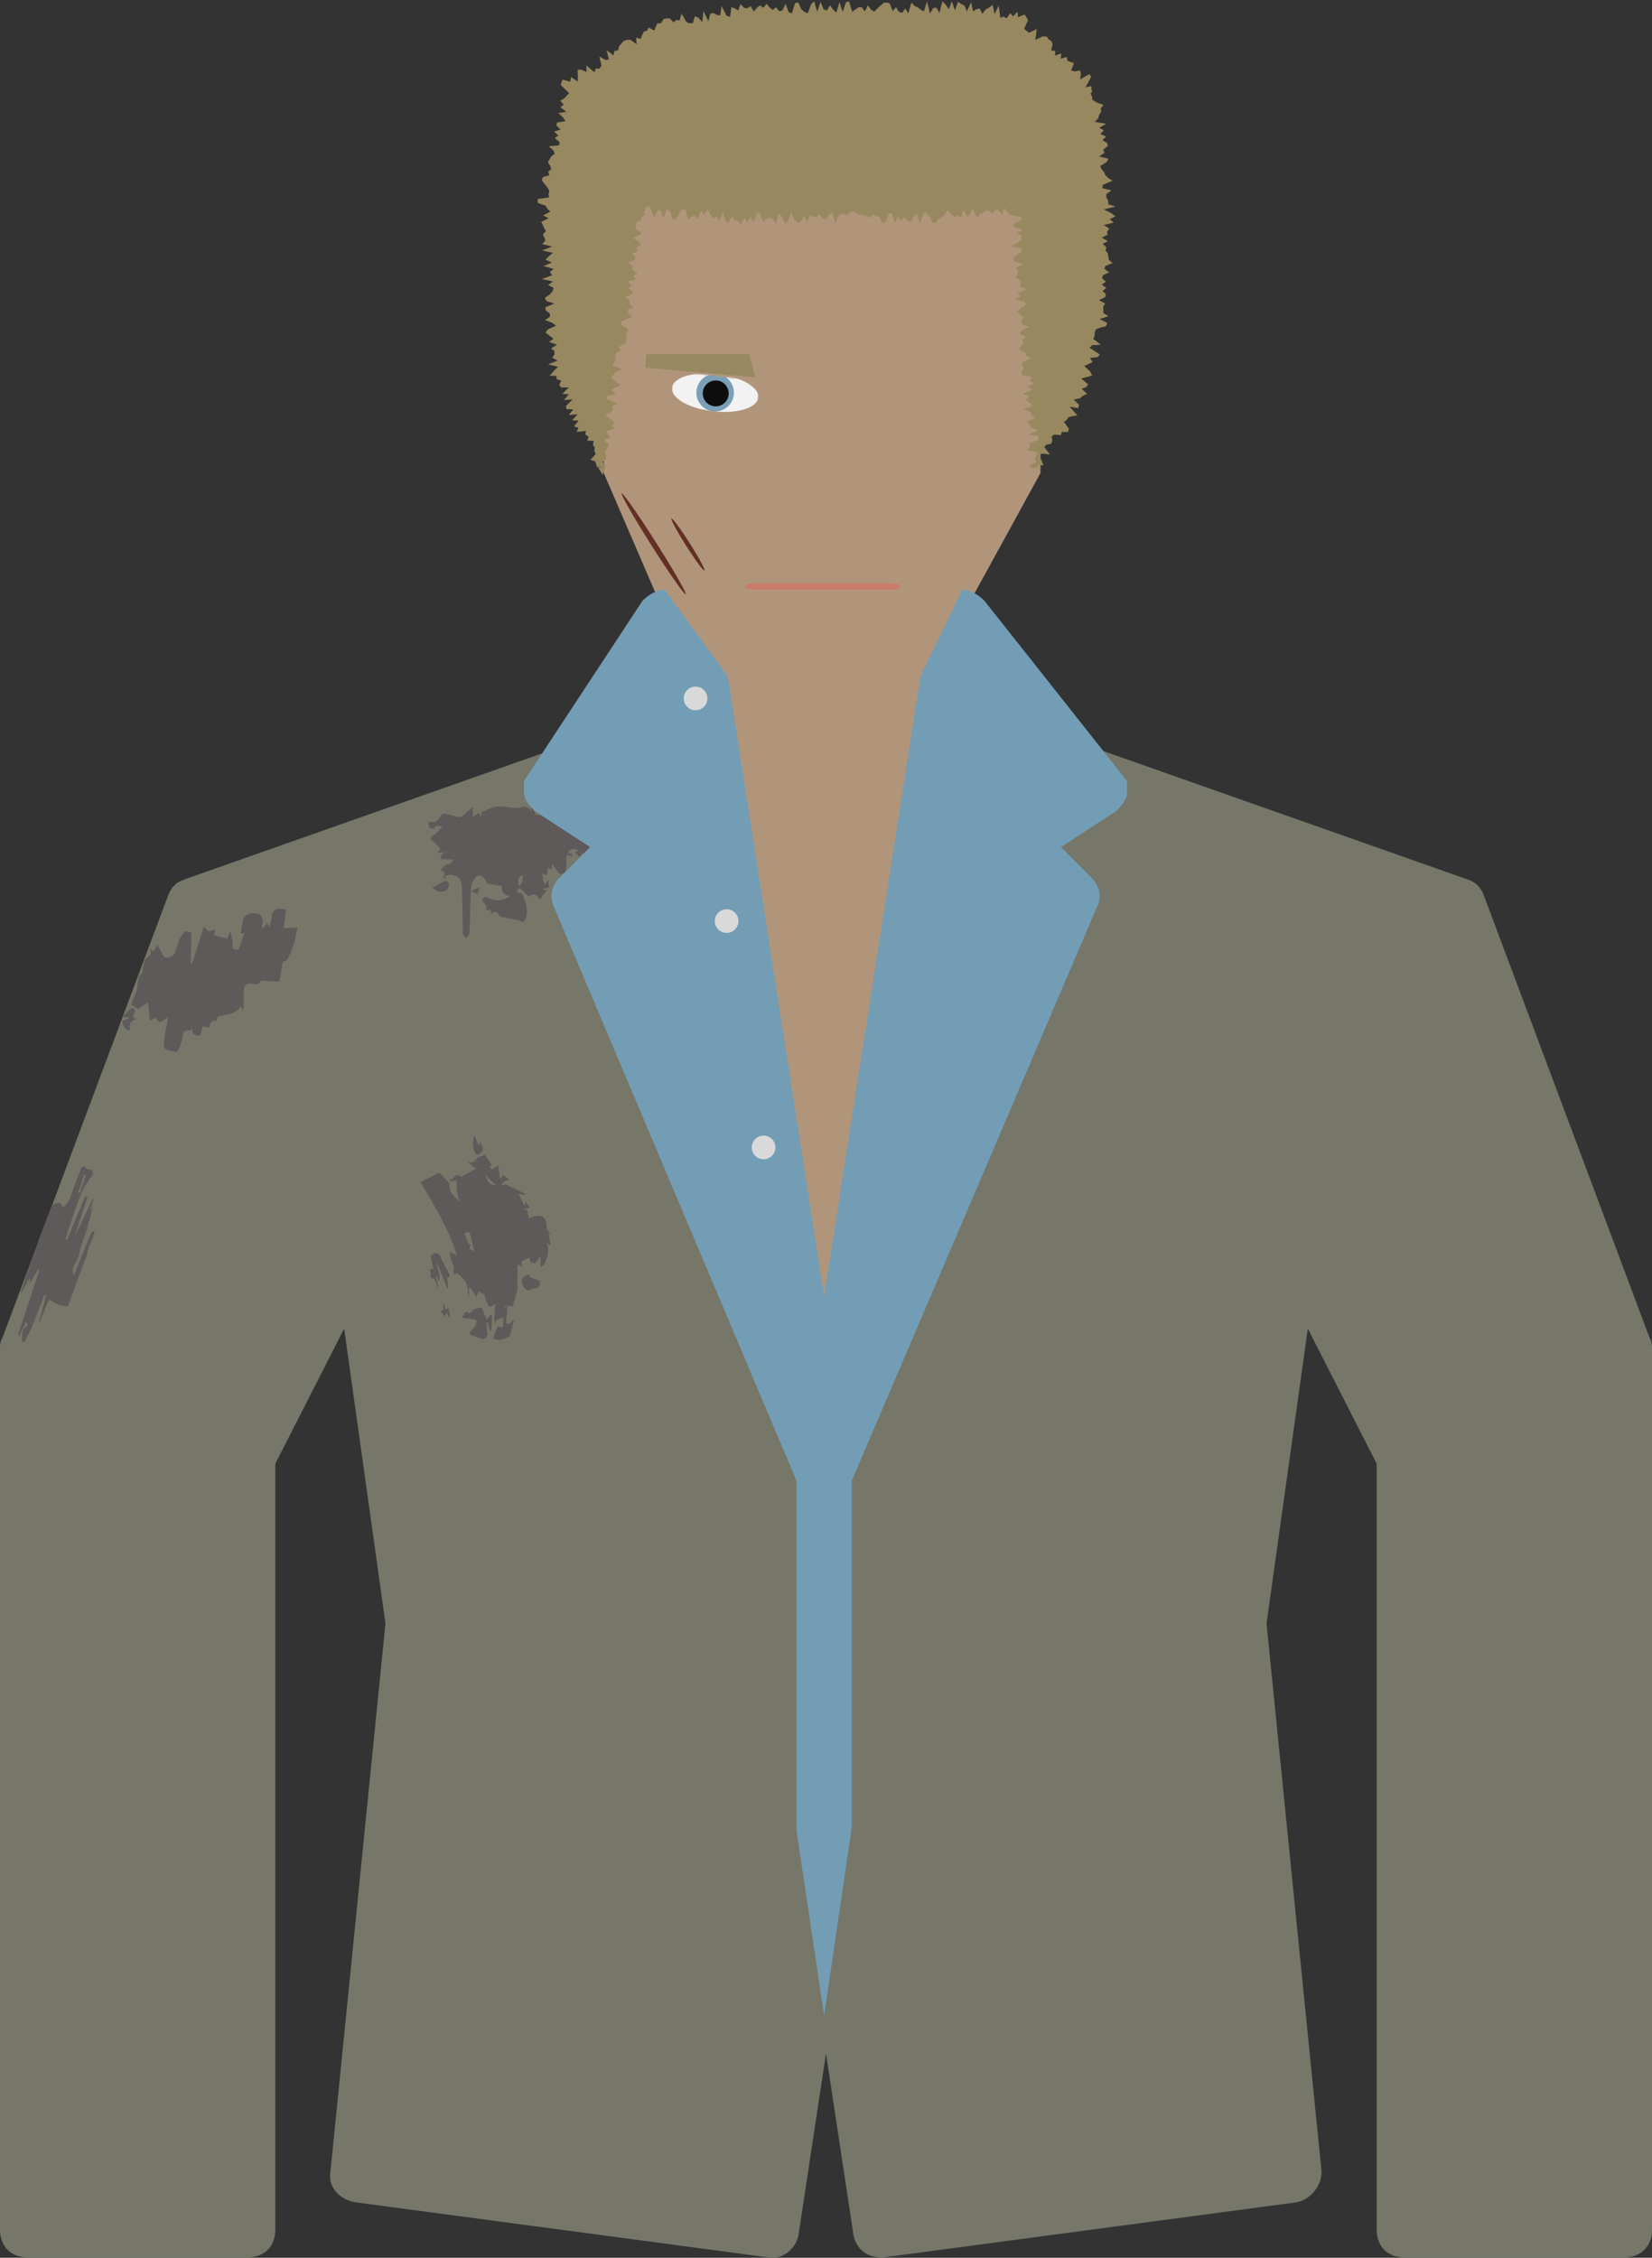 <svg width="1275" height="1742" viewBox="0 0 1275 1742" fill="none" xmlns="http://www.w3.org/2000/svg">
<rect x="0" y="0" width="1275" height="1742" fill="#333333" stroke="none"/>
<g clip-path="url(#clip0_149_21)">
<path d="M466 146H803V365L749 463.5L638 1018.5L508.5 463.5L466 365V146Z" fill="#B1957B"/>
<mask id="mask0_149_21" style="mask-type:luminance" maskUnits="userSpaceOnUse" x="465" y="353" width="92" height="111">
<path d="M465.614 374.832L521.949 463.567L556.157 441.849L499.823 353.114L465.614 374.832Z" fill="white"/>
</mask>
<g mask="url(#mask0_149_21)">
<path d="M506.266 418.498C492.619 397.001 480.772 380.072 479.806 380.685C478.84 381.298 489.12 399.222 502.768 420.719C516.415 442.216 528.262 459.146 529.228 458.533C530.194 457.919 519.914 439.995 506.266 418.498Z" fill="#622F25"/>
<path d="M532.427 419.266C525.385 408.173 519.034 399.588 518.242 400.091C517.449 400.594 522.516 409.994 529.559 421.087C536.601 432.179 542.952 440.764 543.744 440.261C544.537 439.759 539.47 430.358 532.427 419.266Z" fill="#622F25"/>
</g>
<mask id="mask1_149_21" style="mask-type:luminance" maskUnits="userSpaceOnUse" x="517" y="286" width="70" height="36">
<path d="M586.682 294.126L520.118 286.496L517.015 313.565L583.579 321.195L586.682 294.126Z" fill="white"/>
</mask>
<g mask="url(#mask1_149_21)">
<path d="M550.297 317.38C568.678 319.487 584.318 314.746 585.23 306.79C586.142 298.834 571.981 290.676 553.599 288.569C535.218 286.462 519.578 291.204 518.666 299.16C517.754 307.116 531.916 315.273 550.297 317.38Z" fill="#F2F2F2"/>
<path d="M550.297 317.38C558.253 318.292 565.442 312.582 566.354 304.626C567.266 296.67 561.556 289.481 553.6 288.569C545.643 287.657 538.455 293.367 537.543 301.323C536.631 309.279 542.341 316.468 550.297 317.38Z" fill="#7AA0B7"/>
<path d="M551.249 313.463C556.736 314.092 561.694 310.154 562.323 304.667C562.952 299.18 559.014 294.222 553.527 293.593C548.04 292.964 543.082 296.903 542.453 302.39C541.824 307.876 545.762 312.834 551.249 313.463Z" fill="#0D0D0D"/>
</g>
<path d="M498.897 273.268L578.302 273.189L582.924 291.16L497.982 283.728L498.897 273.268Z" fill="#98885F"/>
<path d="M687 450H583C578.582 450 575 451.119 575 452.5C575 453.881 578.582 455 583 455H687C691.418 455 695 453.881 695 452.5C695 451.119 691.418 450 687 450Z" fill="#CA7B69"/>
<path d="M861.082 159.311L851.885 161.643L857.444 164.281L860.88 166.918L856.433 169.149L859.566 171.685L851.885 173.714L856.231 176.351L854.412 178.684L854.816 181.118L850.369 183.349L855.018 185.987L851.076 188.218L853.906 190.754L853.199 193.087L855.018 195.622L855.423 198.057L855.726 200.491L858.758 203.027L853.098 205.157L852.39 207.591L856.13 210.127L851.178 212.358L850.571 214.793L853.603 217.328L850.268 219.56L853.805 222.197L850.975 224.428L853.502 226.964L852.896 229.398L848.145 231.529L852.896 234.166L851.481 236.6L851.582 238.933L851.481 241.367L855.423 244.004L848.651 246.134L854.614 249.177L853.502 251.713L849.156 252.829L845.619 254.249L844.911 256.582L844.81 259.117L843.698 261.45L849.662 266.015L842.991 266.319L840.868 268.246L848.853 273.52L847.135 275.549L841.273 276.158L843.193 279.403L839.959 280.925L836.826 282.446L841.273 286.503L842.991 289.648L838.847 290.865L834.501 292.082L839.757 296.444L838.443 298.574L834.804 299.994L839.049 303.949L835.613 305.369L833.591 307.297L828.639 308.311L832.783 312.267L832.176 314.904L825.506 313.788L831.469 320.482L827.729 321.091L824.596 321.902L823.282 324.032L821.16 325.554L825 330.93L824.192 333.364L819.543 333.263L818.835 335.697L813.579 335.291L811.558 336.914L812.164 340.16L811.154 342.493L807.515 343.101L805.999 345.028L810.345 350.708L804.685 349.998L801.35 350.708L803.978 355.374L805.292 359.127L800.137 358.721L803.169 363.59L799.733 360.04L797.711 361.46L794.275 359.33L800.036 356.389L798.318 354.157L799.733 351.621L800.541 349.086L793.264 347.26L794.982 344.724L794.275 342.29L801.552 339.247L801.754 336.813L793.567 335.088L801.249 332.045L796.195 330.017L794.275 327.684L792.557 325.351L799.025 322.41L795.488 320.28L795.286 317.845L790.03 315.918L797.105 312.875L794.578 310.644L791.546 308.412L794.679 305.775L789.12 303.746L797.105 300.704L792.86 298.574L797.61 295.835L794.881 293.604L796.802 290.966L788.413 289.242V286.808L790.131 284.272L789.12 281.838L789.019 279.403L795.892 276.462L792.051 274.332L791.041 271.999L786.695 269.869L787.301 267.435L790.131 264.696L788.817 262.363L791.546 259.726L787.099 257.697L788.211 255.162L794.073 252.22L788.817 250.192L788.312 247.859L789.828 245.222L787.907 242.99L784.572 240.86L787.604 238.121L791.445 235.383L790.94 232.949L783.561 231.123L787.705 228.384L785.077 226.153L792.354 223.11L786.998 221.081L787.907 218.647L787.503 216.213L783.46 214.083L785.583 211.445L785.785 209.011L783.763 206.78L790.131 203.838L783.258 201.911L781.944 199.578L784.471 196.941L788.312 194.202L788.514 191.768L780.226 189.942L785.886 187.102L788.413 184.465L788.615 181.929L784.875 179.799L788.918 177.061L782.45 175.134L782.146 172.699L788.312 169.758L788.211 167.324L778.71 165.701L777.901 163.266L780.529 162.962L780.731 165.701L778.205 164.483L775.172 160.325L773.454 165.903L770.523 161.948L767.997 162.049L765.975 164.991L763.246 162.759L760.719 162.252L758.597 164.585L756.171 165.193L754.15 168.338L750.713 160.731L748.793 164.686L746.671 167.425L743.436 161.846L741.819 168.135L739.09 166.309L736.766 167.425L734.138 165.498L731.207 162.252L729.185 165.903L726.962 167.425L724.536 168.541L722.212 172.192L719.786 171.888L717.259 166.918L714.833 163.773L712.408 165.092L710.083 172.699L707.556 164.889L705.232 167.222L702.806 170.772L700.38 170.366L697.955 167.526L695.529 170.569L693.103 167.324L690.678 172.091L688.252 164.585L685.826 164.991L683.4 171.685H680.975L678.549 167.324L676.123 166.816L673.698 165.599L671.272 168.135L668.846 166.816L666.421 166.005H663.995L661.569 164.788L659.144 163.165L656.718 163.368L654.393 165.903L651.967 165.701L649.542 165.092L647.116 166.512L644.69 172.395L642.265 163.469L639.839 165.396L637.413 169.454L634.988 168.642L632.562 165.498L630.136 167.526H627.711L625.285 165.802L622.859 171.279L620.433 165.903L618.008 171.178L615.582 171.786L613.156 169.555L610.731 163.773L608.305 170.062L605.98 173.206L603.454 167.222L601.028 164.788L598.703 172.801L596.177 168.236L593.751 168.135L591.325 169.048L589.001 171.178L586.474 164.483L584.048 164.179L581.622 171.584L579.197 167.425L576.771 171.482L574.345 168.034L571.616 173.409L569.393 170.366L567.068 170.164L564.946 166.614L562.116 172.294L559.892 169.961L557.871 163.773L555.041 170.569L552.817 167.019L550.392 168.439L548.168 165.396L546.046 161.643L543.317 166.005L541.194 162.556L538.364 168.642L536.141 166.309L533.614 167.222L531.087 169.454L529.268 162.049L526.943 161.238L524.214 164.585L521.485 169.555L519.06 168.946L517.139 163.165L514.815 161.441L511.884 168.541L509.963 162.252L507.538 162.556L504.708 168.135L502.787 162.151L500.665 158.803L498.037 160.528L497.127 164.483L498.037 165.295L495.106 167.324L495.005 169.758L491.063 171.584L490.659 174.018L490.558 176.452L495.611 179.698L492.984 181.727L488.536 183.451L493.186 186.595L494.398 189.232L491.063 191.159L492.175 193.797L488.031 195.622L490.457 198.462L489.951 200.795L484.595 202.418L488.435 205.461L487.829 207.895L491.973 210.938L488.739 212.865L490.76 215.604L484.089 217.024L487.728 220.067L485.201 222.197L488.334 225.138L487.425 227.37L482.978 229.196L486.01 232.137L486.313 234.571L488.941 237.411L484.291 239.136L485.1 241.773L487.93 244.613L482.978 246.337L479.339 248.264L479.642 250.699L484.898 253.944L483.887 256.277L483.079 258.61L483.584 261.146L483.382 263.58L481.765 265.71L477.621 267.536L479.137 270.275L475.903 272.202L474.488 274.433L475.498 277.07L474.083 279.302L472.668 281.533L479.945 285.083L475.397 286.909L473.679 289.039L471.759 291.169L475.094 294.212L479.137 297.255L474.791 299.081L471.759 301.008L475.397 304.051L468.524 305.471V307.905L476.913 311.658L472.062 313.382L473.073 315.918L471.658 318.15L467.211 319.975L470.849 323.018L474.083 325.96L472.567 328.191L474.285 330.828L468.12 332.35L468.828 334.987L471.051 337.725L465.391 339.348L469.737 342.493L469.131 344.826L467.918 347.057L466.806 349.39L468.019 352.027L467.716 354.461L464.987 356.49L467.514 359.33L461.652 360.851L465.088 366.329L467.615 359.736L460.742 360.446L460.136 358.011L459.125 355.78L455.688 354.867L459.832 350.201L458.721 348.071L459.024 345.231L457.609 343.203L458.215 340.261L453.263 339.957L454.273 336.813L451.747 335.393L452.252 332.451L445.076 333.263L446.39 330.017L442.954 329.002L446.592 324.54L441.539 324.337L445.784 319.57L438.911 320.28L442.549 315.817L437.294 315.715L436.788 313.281L441.943 308.108L435.171 308.717L439.012 304.152L433.958 303.949L438.911 298.878L433.049 298.979L431.634 297.052L433.15 293.604L429.612 292.691L429.511 290.053L424.256 289.851L427.995 285.591L430.724 283.055L423.043 281.128L430.421 278.186L426.277 276.056L427.894 273.419L427.995 270.985L425.367 268.753L430.017 266.015L423.851 263.885L427.187 261.247L424.053 259.016L421.122 256.683L422.739 254.147L429.107 251.307L426.277 249.076L420.718 246.946L424.559 244.309L424.256 241.874L421.223 239.541L420.819 237.107L427.793 234.267L421.628 232.239L420.516 229.804L424.357 227.167L426.58 224.53L427.187 222.096L422.942 219.864L426.782 217.227L418.191 215.3L426.176 212.358L424.357 209.924L427.288 207.388L419.404 205.36L425.974 202.52L421.021 200.39L423.548 197.752L426.681 195.115L418.393 193.188L426.176 190.247L418.393 188.319L420.92 185.682L420.112 183.248L419 180.915L421.324 178.278L419.909 175.945L418.899 173.511L417.686 171.178L423.548 168.338L419.101 166.208L424.761 163.368L422.436 161.035L421.021 158.702L415.058 156.572V153.529L423.75 152.312L423.346 149.776L423.952 147.443L422.537 144.705L420.011 141.662L418.191 138.923L419 136.59L424.154 135.17L423.043 132.533L425.468 130.505L424.559 127.867L422.841 125.027L424.154 122.897L425.468 120.666L427.995 118.739L427.187 116.101L423.447 112.856L431.533 112.146L431.937 109.711L428.096 106.466L430.926 104.64L427.692 101.496L432.644 99.974L429.41 96.83L429.915 94.497L436.485 93.483L434.464 90.541L430.926 87.296L437.091 86.18L432.442 82.731L435.07 80.804L432.442 77.761L435.373 75.936L437.395 73.907L439.214 71.777L435.98 68.633L432.644 65.488L434.16 61.431L440.124 63.054L440.73 59.403L445.885 62.953L445.986 58.591L445.784 53.722L448.816 53.824L452.757 55.548L452.454 50.375L458.721 55.751L459.832 52.911H462.662L464.279 50.781L462.561 43.579L467.109 46.217L469.939 46.014L468.221 38.812L473.578 42.667L474.285 39.218L477.014 38.914L477.823 35.668L479.541 33.741L481.158 31.712L483.483 30.901L486.313 30.596L491.366 34.147L490.962 28.974L494.5 29.988L495.611 27.046L496.824 24.409L499.351 23.699L500.665 21.265L505.011 23.598L506.123 20.656L507.336 18.019L510.166 17.918L512.086 14.773L514.41 14.165L516.937 14.266L519.868 17.208L521.991 15.382L524.518 15.788L526.034 10.412L529.672 16.903L532.3 18.019L534.726 17.816L536.242 12.542L538.87 13.556L542.003 17.005L542.912 8.485L546.753 16.396L548.168 10.615L550.493 10.006L553.323 11.528L555.849 11.933L556.961 4.63L560.802 12.238L563.43 12.948L564.541 5.543L567.169 6.558L569.898 7.978L571.414 3.109L574.446 6.152L576.973 6.355L579.298 4.732L581.825 8.891L584.25 5.949L586.676 4.123L589.102 6.05L591.628 2.906L594.054 5.848L596.48 7.673L598.905 5.645L601.432 8.688L603.858 8.079L606.284 2.906L608.709 9.398L611.135 10.31L613.662 2.298L616.087 1.892L618.513 7.268L620.939 9.195L623.466 10.209L625.891 3.413L628.317 0.979L630.743 9.093L633.269 1.486L635.695 7.166L638.121 8.181L640.547 4.123L643.073 7.471L645.499 9.702L647.925 1.588L650.35 9.296L652.877 1.79L655.303 1.08L657.729 9.093L660.255 7.268L662.681 5.645L665.107 5.543L667.431 8.789L669.857 4.123L672.283 7.471L674.708 8.992L677.033 6.659L679.459 4.428L681.884 2.298L684.209 1.892L686.635 2.602L689.06 8.688L691.486 5.543L693.811 9.195L696.236 9.905L698.662 6.558L700.987 10.412L703.412 1.993L705.838 4.529L708.264 5.645L710.588 7.471L713.014 8.891L715.44 1.08L717.764 10.412L720.19 6.253L722.616 5.848L725.042 9.905L727.366 1.08L729.792 3.413L732.218 7.166L734.643 0.979L736.968 7.978L739.394 1.486L741.819 3.109L744.346 4.225L746.266 8.789L749.501 1.689L751.017 8.789L753.644 7.065L756.171 6.659L758.092 10.615L760.82 7.268L763.448 5.848L766.076 3.718L767.592 10.818L770.826 4.225L772.039 13.759L774.566 12.846L776.891 14.165L779.721 10.108L781.843 12.643L785.381 8.992L785.583 13.252L790.838 11.223L792.152 13.353L793.466 15.382L790.434 22.178L792.253 23.801L794.275 25.221L800.137 22.482L799.632 26.641L799.025 30.799L804.887 28.061L808.02 28.264L809.334 30.394L811.457 31.712L812.366 34.248L811.255 38.914L814.388 39.218L814.287 42.869L819.138 41.247L818.633 45.304L823.383 43.884L823.787 46.825L826.213 47.84L828.841 48.651L826.718 54.432L829.548 55.041L833.49 54.331L834.299 56.968L833.591 61.228L840.868 57.171L842.081 59.301L837.836 67.415L842.283 66.3L842.485 69.647L842.991 70.763L841.576 72.183L842.89 74.516L843.092 76.95L846.326 79.08L851.683 80.906L849.56 83.644L849.965 86.079L848.247 88.716L847.64 91.251L844.911 93.99L853.805 95.511L848.449 98.554L851.986 100.583L849.156 103.423L853.704 105.35L850.773 108.19L854.412 110.219L855.018 112.653L851.38 115.493L852.491 117.826L848.449 120.767L855.524 122.492L854.109 125.027L849.156 128.07L850.066 130.505L852.087 132.736L853.098 135.069L855.22 137.3L858.657 139.43L850.975 142.778L850.773 145.212L857.747 146.936L853.805 149.776V152.312L855.22 154.645L855.423 157.688L861.082 159.311Z" fill="#98885F"/>
<path d="M1272.87 1031.49L1145.37 691.272C1143.25 684.893 1139 680.64 1132.63 678.514L830.875 572.197L820.25 631.735L775.625 661.503C771.375 665.756 767.125 670.009 767.125 676.388C767.125 682.767 767.125 689.146 771.375 693.398L803.25 725.293L684.25 1003.84H592.875L473.875 725.293L505.75 693.398C510 689.146 512.125 682.767 512.125 676.388C512.125 670.009 505.75 663.63 501.5 661.503L456.875 631.735L444.125 572.197L142.375 678.514C136 680.64 131.75 684.893 129.625 691.272L2.125 1031.49C4.76837e-07 1035.74 2.72828e-06 1037.86 2.71978e-06 1039.99L0 1720.42C-5.09958e-08 1733.18 8.5 1741.68 21.25 1741.68H191.25C204 1741.68 212.5 1733.18 212.5 1720.42V1129.3L265.625 1025.11L297.5 1252.62L255 1675.76C252.875 1686.4 261.375 1697.03 274.125 1699.15L592.875 1741.68C603.5 1743.81 614.125 1735.3 616.25 1724.67L637.5 1584.33L658.75 1724.67C660.875 1735.3 669.375 1741.68 680 1741.68H682.125L1000.87 1699.15C1011.5 1697.03 1020 1686.4 1020 1675.76L977.5 1252.62L1009.37 1025.11L1062.5 1129.3V1720.42C1062.5 1733.18 1071 1741.68 1083.75 1741.68H1253.75C1266.5 1741.68 1275 1733.18 1275 1720.42V1039.99C1275 1037.86 1275 1035.74 1272.87 1031.49Z" fill="#767769"/>
<path d="M422.081 686.686C421.269 686.678 420.332 686.664 419.396 686.649C419.351 686.331 419.317 686.001 419.272 685.682C420.712 685.372 422.164 685.061 423.785 684.711C423.637 683.003 423.489 681.294 423.254 678.664C422.104 680.153 421.49 680.938 420.264 682.52C419.758 680.699 419.339 679.433 419.067 678.118C418.755 676.609 418.59 675.084 418.311 673.221C419.157 673.935 419.844 674.666 420.671 675.152C420.95 675.314 421.681 674.959 422.036 674.65C422.224 674.484 422.092 673.929 422.102 673.54L423.215 669.564C424.188 669.977 425.172 670.378 426.122 670.781L425.972 666.263C427.626 668.618 428.613 670.15 429.735 671.597C430.534 672.633 431.54 674.37 432.395 674.33C434.436 674.24 436.761 673.74 436.844 670.757C436.942 667.145 437.154 663.54 437.333 659.651C438.843 660.058 440.052 660.372 441.93 660.87C441.525 659.661 441.26 658.905 441.006 658.148C439.036 659.332 438.403 657.812 439.096 656.681C439.703 655.679 441.519 655.013 442.842 654.947C444.05 654.884 445.304 655.836 446.797 656.449C446.051 656.69 445.283 656.921 443.542 657.47C445.132 658.925 446.333 660.016 447.534 661.106C448.086 660.186 448.626 659.266 449.795 657.32C450.143 659.547 450.378 661.126 450.668 662.99C453.956 658.461 459.032 658.967 464.104 658.685C465.205 661.926 466.018 664.754 461.069 665.306C460.25 665.402 459.578 666.829 459.168 667.916C461.094 666.976 462.555 668.679 463.551 673.024C462.006 672.573 460.392 672.101 458.789 671.628C459.314 674.398 459.828 677.156 460.215 679.187L473.676 678.741C473.803 677.401 473.972 675.602 474.13 673.815C473.912 673.777 473.693 673.739 473.475 673.689C473.252 674.541 473.017 675.383 472.794 676.235C472.488 676.302 472.181 676.358 471.875 676.425C471.337 673.965 470.788 671.517 470.249 669.033C469.68 669.44 469.01 669.919 468.017 670.626C467.629 666.493 467.285 662.668 466.916 658.763C468.702 660.268 470.076 661.422 471.451 662.575C471.955 662.296 472.472 662.028 472.976 661.748C472.548 660.198 472.389 657.462 471.653 657.293C465.728 655.981 467.595 651.34 467.224 647.709C466.936 644.875 467.839 642.824 471.727 643.323C469.823 638.944 468.093 634.993 466.338 630.951C469.254 629.712 471.506 628.747 473.758 627.782C464.479 629.654 466.103 627.658 459.629 624.264C459.569 619.332 455.768 613.543 463.479 610.512C454.341 611.123 449.532 622.84 448.665 630.451C450.257 629.873 451.724 629.345 453.19 628.805C453.354 629.257 453.517 629.708 453.681 630.16C451.627 630.924 449.563 631.689 446.912 632.679C446.847 630.729 446.954 629.48 446.721 628.289C446.529 627.313 446.164 625.955 445.443 625.556C440.812 622.969 436.137 620.44 431.325 618.235C429.829 617.554 427.864 617.882 424.75 617.654C428.466 621.573 425.416 622.234 423.247 623.63C425.087 625.054 426.61 626.237 428.146 627.431C425.875 631.972 424.412 632.26 419.951 629.632C418.25 628.627 416.085 628.424 413.721 628.765C412.892 627.183 412.063 625.6 411.234 624.017C410.896 623.823 410.57 623.628 410.232 623.433C410.059 624.41 409.886 625.398 409.725 626.374C409.577 625.716 409.419 625.071 409.271 624.413C407.558 623.728 405.552 622.104 404.184 622.526C397.288 624.65 390.601 621.697 383.927 622.249C379.713 622.606 375.658 624.979 371.625 626.677C371.355 626.788 371.854 628.759 371.344 630.26C370.691 629.14 370.048 628.008 369.503 627.078C368.21 628.023 366.894 628.98 364.809 630.5C364.89 627.779 364.947 625.71 365.037 622.213C361.633 625.317 359.125 627.844 356.319 630.016C355.539 630.624 353.852 630.372 352.69 630.102C349.64 629.392 346.678 628.223 343.6 627.719C342.464 627.528 340.311 628.399 339.986 629.278C338.374 633.705 335.047 634.626 330.73 634.278C330.579 637.629 331.368 639.75 335.165 639.225C335.579 637.235 336.437 636.933 341.561 637.517C338.955 640.207 337.256 642.707 334.919 644.189C331.809 646.154 331.683 647.517 334.648 649.474C335.291 649.91 335.672 650.719 336.293 651.213C338.686 653.109 341.759 654.869 337.081 658.096C339.141 657.902 341.214 657.708 343.274 657.514C343.313 657.65 343.363 657.774 343.401 657.909C342.601 658.233 341.417 658.329 341.093 658.911C340.447 660.086 340.278 661.519 339.899 662.845C341.156 662.872 342.414 662.91 343.671 662.937C345.648 662.985 347.625 663.023 350.059 663.079C348.593 665.012 347.586 666.336 347.193 666.863C345.767 666.91 344.66 666.604 344.183 667.031C342.729 668.278 341.523 669.803 340.222 671.216C341.204 671.892 342.185 672.556 343.261 673.308C342.956 674.449 342.479 675.927 342.267 677.453C342.239 677.636 343.69 678.011 344.839 677.516C344.289 677.123 343.739 676.719 343.119 676.271C348.897 672.802 356.154 676.422 356.462 683.286C356.979 695.101 356.971 706.932 357.18 718.757C357.199 719.327 356.857 720.035 357.099 720.461C357.779 721.672 358.66 722.773 359.464 723.923C360.399 722.853 361.682 721.931 362.189 720.692C362.695 719.419 362.46 717.851 362.504 716.41C362.834 705.687 362.924 694.949 363.654 684.247C363.838 681.535 365.586 678.439 367.565 676.489C369.777 674.314 372.424 675.94 374.12 678.202C375.052 679.427 375.649 680.903 376.099 681.734C380.073 682.413 383.667 683.025 387.182 683.628C386.985 688.385 389.022 690.91 393.715 691.246C392.226 692.14 391.467 692.679 390.658 693.06C385.138 695.698 379.951 694.945 374.898 691.675C374.676 691.534 372.08 693.847 372.274 694.525C372.751 696.165 374.358 697.448 375.244 699.018C375.693 699.814 375.57 700.937 375.116 702.048C375.793 703.534 379.89 699.309 378.804 705.147C382.098 702.891 384.073 702.86 385.221 706.476C385.476 707.278 387.656 707.594 389.013 707.881C392.946 708.687 396.906 709.309 400.839 710.138C401.713 710.315 402.467 711.021 403.48 711.593C407.865 707.804 407.843 700.222 402.912 688.942C402.264 689.01 401.53 689.285 400.964 689.075C400.34 688.856 399.624 688.286 399.4 687.711C399.199 687.158 399.399 685.952 399.759 685.803C400.401 685.52 401.588 685.503 402.036 685.922C404.121 687.84 406.04 689.947 408.015 691.971C411.378 688.365 414.643 690.724 416.661 694.071C418.3 691.847 420.136 689.343 422.081 686.686ZM403.217 675.045C403.919 678.996 402.981 681.955 400.405 683.921C399.545 678.639 400.026 676.978 403.217 675.045Z" fill="#5E5A5A"/>
<path d="M333.639 684.865C336.835 687.203 339.225 689.042 343.23 687.539C346.298 686.387 346.009 683.873 346.809 681.825C346.936 681.512 344.294 679.339 343.596 679.636C340.362 680.954 337.364 682.846 333.64 684.876L333.639 684.865Z" fill="#5E5A5A"/>
<path d="M452.648 686.222C452.53 680.599 450.524 677.936 446.628 678.233C448.309 682.799 450.316 685.462 452.648 686.222Z" fill="#5E5A5A"/>
<path d="M364.428 687.967L368.546 689.909C368.97 688.559 369.393 687.209 370.178 684.705C367.412 685.641 366.057 686.109 364.713 686.564C364.626 687.036 364.527 687.507 364.44 687.978L364.428 687.967Z" fill="#5E5A5A"/>
<mask id="mask2_149_21" style="mask-type:luminance" maskUnits="userSpaceOnUse" x="74" y="667" width="172" height="164">
<path d="M192.15 667.786L74.029 766.539L127.861 830.927L245.981 732.174L192.15 667.786Z" fill="white"/>
</mask>
<g mask="url(#mask2_149_21)">
<path d="M218.976 716.263C222.464 716.04 225.667 715.832 229.702 715.568C228.541 720.675 227.798 725.178 226.451 729.474C225.286 733.171 223.529 736.692 221.8 740.176C221.306 741.169 219.996 741.774 218.257 742.007C217.419 747.037 216.572 752.075 215.684 757.489C212.629 757.305 209.65 756.999 206.676 757.001C204.269 757.005 201.199 755.004 199.77 759.115C199.604 759.61 196.566 759.339 194.923 759.046C190.432 758.248 188.35 759.691 188.117 764.394C187.935 767.968 188.173 771.562 188.121 775.147C188.111 776.257 187.785 777.362 187.445 779.446C186.674 778.008 186.34 777.395 185.783 776.373C182.721 781.536 177.561 782.518 172.251 783.535C170.545 783.861 167.123 783.166 167.646 787.013C167.676 787.226 166.952 787.802 166.69 787.738C162.772 786.788 162.258 789.733 161.592 793.012C159.834 792.563 158.329 792.169 156.579 791.713C155.797 794.39 155.13 796.689 154.495 798.901C150.267 799.609 148.16 797.889 148.187 793.135C147.422 794.266 146.966 795.287 146.728 795.233C140.211 793.898 141.665 799.392 140.452 802.533C139.695 804.475 139.282 806.561 138.433 808.446C137.889 809.645 136.692 811.613 136.044 811.514C133.005 811.065 129.335 810.785 127.307 808.911C125.93 807.637 126.558 803.78 126.89 801.151C127.535 796.193 128.645 791.293 129.482 786.368C129.589 785.713 129.258 784.979 129.259 784.963C127.239 786.354 125.457 788.067 123.336 788.769C122.644 788.991 121.081 786.533 119.778 785.153C118.959 785.615 117.764 786.286 115.639 787.498C115.152 782.876 114.714 778.705 114.174 773.592C112.007 774.987 109.842 776.365 107.705 777.795C107.403 778.003 107.093 778.753 107.077 778.752C105.121 777.605 103.057 776.578 101.383 775.091C101.023 774.768 102.072 772.819 102.518 771.644C103.386 769.355 104.271 767.068 105.203 764.801C106.973 760.495 105.264 755.318 109.029 751.352C110.443 749.857 110.248 746.866 110.85 744.578C111.301 742.876 111.358 740.523 112.496 739.661C115.224 737.603 117.871 736 115.599 731.77C116.439 732.437 117.279 733.103 118.277 733.905C119.302 732.409 120.215 731.08 121.612 729.05C123.609 732.72 125.223 735.701 126.92 738.834C128.288 738.673 130.336 738.791 132.081 738.12C133.273 737.659 134.412 736.246 134.929 734.995C136.374 731.511 137.273 727.799 138.796 724.353C139.85 721.984 141.59 719.919 142.614 718.349C144.8 718.917 146.012 719.228 147.792 719.703C147.57 727.179 147.333 735.187 147.098 743.18C147.479 743.263 147.861 743.346 148.242 743.428C151.169 734.242 154.089 725.046 157.23 715.19C158.67 716.485 159.244 716.869 159.626 717.397C160.038 717.961 160.258 718.669 160.237 718.627C162.075 718.191 163.79 717.769 166.091 717.229C165.794 719.099 165.692 719.794 165.573 720.489C165.486 721.008 165.391 721.534 165.376 721.606C168.771 722.516 171.922 723.349 175.372 724.273C175.876 722.989 176.602 721.117 177.728 718.211C178.534 722.254 179.964 725.299 179.502 728.021C178.662 732.978 181.123 732.914 184.311 732.42C185.665 728.417 186.998 724.476 188.484 720.08C187.485 720.112 186.818 720.133 185.956 720.17C186.432 716.752 186.55 713.335 187.451 710.142C188.82 705.249 194.056 703.326 199.703 705.24C202.205 706.079 203.433 710.2 202.387 714.199C202.252 714.713 202.227 715.27 202.847 716.225C203.862 714.93 204.861 713.633 206.259 711.854C206.834 713.129 207.235 713.999 207.628 714.861C207.806 714.772 208.193 714.701 208.231 714.55C208.716 712.479 209.393 710.424 209.548 708.331C210.031 701.827 213.579 699.575 220.767 702.016C220.203 706.52 219.627 711.152 218.984 716.272L218.976 716.263Z" fill="#5E5A5A"/>
<path d="M94.672 787.724C96.404 786.931 98 786.206 99.589 785.473C99.532 785.209 99.474 784.944 99.426 784.673C97.998 784.78 96.579 784.88 94.4 785.05C96.872 782.33 98.793 780.054 100.928 778.016C101.378 777.595 103.219 777.767 103.479 778.204C103.992 779.084 104.283 780.552 103.882 781.408C102.883 783.523 101.349 785.46 105.836 786.023C100.648 787.593 99.801 789.09 100.139 795.1C96.705 794.907 94.402 791.654 94.674 787.708L94.672 787.724Z" fill="#5E5A5A"/>
</g>
<mask id="mask3_149_21" style="mask-type:luminance" maskUnits="userSpaceOnUse" x="4" y="894" width="84" height="151">
<path d="M49.531 894.924L4.404 1031.56L42.5 1044.14L87.627 907.506L49.531 894.924Z" fill="white"/>
</mask>
<g mask="url(#mask3_149_21)">
<path d="M72.231 925.259L69.554 933.366C69.752 933.455 69.955 933.534 70.143 933.62C70.699 932.482 71.255 931.343 71.851 930.122C70.18 936.529 68.681 942.886 66.843 949.143C64.995 955.468 61.893 961.584 61.03 968.018C60.284 973.589 53.725 977.217 57.161 983.845C59.466 978.067 61.728 972.275 64.076 966.512C66.184 961.33 68.325 956.159 70.555 951.042C70.803 950.474 71.755 950.212 72.378 949.817C72.582 950.545 73.159 951.421 72.937 951.985C71.485 955.724 69.755 959.36 68.322 963.118C67.612 964.975 67.521 967.072 66.833 968.937C62.978 979.335 59.015 989.698 55.127 1000.09C54.239 1002.45 53.534 1004.87 52.6 1007.7C47.41 1008.06 42.51 1005.75 37.809 1002.62C35.342 1008.53 32.879 1014.42 30.415 1020.32C30.253 1020.26 30.101 1020.21 29.938 1020.16C31.804 1013.38 33.666 1006.62 35.531 999.84C35.065 999.687 34.606 999.511 34.133 999.343C31.438 1006.45 28.888 1013.62 26.002 1020.65C24.051 1025.39 21.635 1029.94 19.334 1034.54C19.093 1035.02 18.249 1035.17 17.11 1035.78C17.375 1030.87 15.622 1026.09 20.883 1023.08C21.402 1022.78 20.996 1020.88 20.144 1019.46C18.386 1023.18 16.616 1026.9 14.862 1030.61C14.497 1030.48 14.132 1030.35 13.778 1030.22L30.369 979.985C30.015 979.82 29.657 979.666 29.303 979.501C27.247 982.957 25.189 986.424 22.735 990.542C22.918 988.715 23.027 987.621 23.23 985.476C20.723 989.937 18.701 993.513 16.434 997.536C16.331 996.721 16.077 996.216 16.199 995.848C21.115 981.689 25.97 967.498 31.057 953.407C33.643 946.231 36.641 939.192 39.516 932.124C39.943 931.087 40.459 929.743 41.328 929.296C42.791 928.542 44.645 927.916 46.186 928.161C47.158 928.313 47.845 930.163 48.772 931.395C54.087 927.969 54.82 921.456 57.042 915.783C58.669 911.62 60.231 907.436 61.891 903.284C62.92 900.715 63.905 897.987 66.991 901.855C67.541 902.554 69.395 902.217 71.064 902.407C71.097 902.634 71.044 903.158 71.233 903.569C72.99 907.347 68.843 908.73 67.995 911.479C67.516 913.003 65.884 914.123 65.184 915.623C63.257 919.747 61.291 923.881 59.79 928.17C56.542 937.459 53.565 946.837 50.48 956.179C50.888 956.326 51.307 956.477 51.715 956.624C56.448 945.313 61.182 934.002 65.904 922.688C66.482 922.903 67.046 923.126 67.624 923.34L58.374 951.346C58.544 951.414 58.711 951.493 58.88 951.561C63.065 942.75 67.245 933.95 71.44 925.142C71.704 925.181 71.978 925.223 72.242 925.262L72.231 925.259ZM66.249 906.575C65.819 906.457 65.386 906.35 64.945 906.228L60.428 919.906C60.851 920.046 61.273 920.185 61.707 920.329L66.246 906.586L66.249 906.575Z" fill="#5E5A5A"/>
</g>
<mask id="mask4_149_21" style="mask-type:luminance" maskUnits="userSpaceOnUse" x="308" y="866" width="135" height="179">
<path d="M442.285 1019.68L403.003 866.388L308.015 890.73L347.297 1044.02L442.285 1019.68Z" fill="white"/>
</mask>
<g mask="url(#mask4_149_21)">
<path d="M388.794 1016.61C384.992 1017.28 382.485 1018.82 381.272 1021.23C381.584 1016.38 381.893 1011.52 382.259 1005.96C377.525 1009.74 376.394 1008.5 373.731 998.751C371.863 997.851 370.436 997.156 368.998 996.464C368.732 997.404 368.279 998.993 367.777 1000.76C366.182 998.305 364.62 995.889 363.059 993.474C362.653 993.684 362.244 993.882 361.839 994.092C361.928 996.049 362.02 998.017 362.12 999.971C361.951 1000 361.78 1000.02 361.611 1000.05C360.983 996.456 360.983 992.592 359.53 989.358C358.329 986.697 355.439 984.798 352.966 982.227C351.67 982.736 349.156 984.971 350.248 979.943C350.781 977.473 348.851 974.492 348.126 971.708C347.737 970.193 347.518 968.647 347.013 966.078C349.062 967.038 350.372 967.645 352.648 968.711C346.464 948.027 335.338 930.635 324.605 912.2C329.343 909.725 333.969 907.314 339.053 904.668C341.535 907.32 344.098 910.056 347.048 913.2C345.683 919.371 350.51 922.847 355.474 927.69C352.247 921.671 352.704 916.052 352.301 910.664C350.036 910.974 348.589 911.168 347.131 911.364C347.031 910.883 346.943 910.399 346.843 909.918C350.331 911.346 351.206 903.357 355.918 908.04C359.223 906.227 362.775 904.268 367.245 901.803C364.636 899.668 362.633 898.013 360.622 896.372C365.472 898.24 367.15 895.041 368.31 893.176C370.649 892.282 372.055 891.745 374.119 890.969C375.428 892.86 377.249 895.505 379.446 898.7C379.523 898.633 378.816 899.321 377.985 900.123C378.715 901.044 379.466 901.994 379.608 902.182C381.376 901.128 382.891 900.233 384.59 899.232C385.048 902.767 385.446 905.835 385.843 908.903C386.153 908.917 386.46 908.921 386.782 908.933C387.25 908.094 387.718 907.255 388.187 906.417C389.672 907.521 391.159 908.636 393.15 910.105C392.081 910.438 391.021 910.58 390.172 911.081C389.054 911.732 388.091 912.663 387.138 913.543C387.08 913.593 387.887 914.765 387.959 914.723C388.961 914.219 389.901 913.613 389.943 913.59C395.381 916.191 400.312 918.556 405.253 920.919C405.145 921.277 405.05 921.643 404.941 922.001C403.633 921.723 402.327 921.457 400.323 921.04C401.798 924.126 403.115 926.922 404.441 929.705C404.778 929.595 405.126 929.482 405.463 929.372C405.479 928.697 405.505 928.018 405.547 926.712C406.886 928.808 407.911 930.418 408.937 932.029C407.349 932.224 406.002 932.392 404.643 932.564C404.726 932.978 404.82 933.39 404.903 933.805C405.524 933.61 406.138 933.43 406.859 933.209C407.262 935.333 407.656 937.424 408.099 939.796C409.05 939.459 409.95 939.11 410.865 938.817C418.441 936.38 422.3 939.621 421.94 947.643C421.884 948.989 423.831 950.423 424.952 951.95C424.897 951.964 424.182 952.206 423.518 952.423C423.977 954.992 424.443 957.642 425.031 960.991C423.741 960.096 423.082 959.64 421.951 958.858C424.895 964.372 421.664 976.405 417.179 977.802C417.147 975.288 417.116 972.822 417.069 969.099C415.305 971.684 414.515 973.524 413.137 974.537C412.462 975.028 410.415 974.304 409.463 973.534C408.796 972.998 408.953 971.45 408.699 970.184C406.441 971.304 404.434 972.302 402.251 973.391C402.479 974.558 402.722 975.78 403.084 977.655C401.97 976.939 401.306 976.508 399.669 975.455C399.501 981.649 399.354 987.283 399.196 992.92C399.417 992.864 399.638 992.807 399.862 992.761C398.396 998.168 396.933 1003.59 395.752 1007.94C393.138 1007.76 391.182 1007.63 389.227 1007.49C389.272 1007.99 389.327 1008.48 389.369 1008.97C389.837 1008.63 390.314 1008.29 391.538 1007.41C391.438 1009.68 391.418 1011.44 391.268 1013.2C391.082 1015.42 390.599 1017.63 390.623 1019.84C390.645 1022.54 392.68 1021.2 393.724 1020.86C394.451 1020.61 394.865 1019.42 395.422 1018.65L396.717 1019.11C395.503 1023.52 394.289 1027.94 393.354 1031.32C390.346 1032.46 388.379 1033.2 385.992 1034.09C384.673 1033.82 382.694 1033.4 380.344 1032.92C381.536 1029.9 382.812 1026.65 384.179 1023.15C384.889 1023.39 386.156 1023.83 387.862 1024.42C388.163 1021.82 388.442 1019.47 388.771 1016.61H388.794ZM358.411 951.658C359.661 954.695 360.804 957.454 361.95 960.224C362.422 960.091 362.895 959.958 363.367 959.825C362.946 961.123 362.538 962.43 362.128 963.725C363.332 964.194 364.431 964.619 366.096 965.277C365.008 961.031 363.917 957.281 363.103 953.46C362.482 950.532 361.308 949.489 358.414 951.669L358.411 951.658ZM374.582 906.616C375.866 910.752 377.454 914.469 382.764 914.499C379.791 911.632 377.193 909.128 374.582 906.616Z" fill="#5E5A5A"/>
<path d="M378.139 1026.98L376.475 1020.49C376.11 1020.54 375.748 1020.6 375.383 1020.64C375.655 1023.08 376.023 1025.53 376.168 1027.98C376.434 1032.33 374.302 1034.04 370.34 1032.6C367.574 1031.6 364.895 1030.39 361.757 1029.08C364.726 1025.13 368.74 1022.68 367.446 1018.22C363.503 1017.64 359.904 1017.12 356.304 1016.59C358.282 1014.83 358.618 1009.85 362.656 1013.47C363.462 1012.52 364.267 1011.57 365.419 1010.22L371.71 1008.61C372.78 1011.23 374.075 1014.39 375.645 1018.22C376.92 1016.57 377.7 1015.57 378.478 1014.56C378.899 1014.59 379.32 1014.63 379.744 1014.67C379.576 1018.71 379.409 1022.75 379.242 1026.78C378.869 1026.84 378.498 1026.92 378.125 1026.98H378.139Z" fill="#5E5A5A"/>
<path d="M331.918 978.855C332.533 979.003 333.437 979.219 334.429 979.46C333.834 976.631 333.578 973.975 332.697 971.55C331.709 968.845 333.785 967.289 335.129 967.015C336.766 966.69 338.946 967.015 340.05 969.76C341.952 974.516 344.763 978.909 347.066 983.527C347.31 984.018 346.778 984.979 346.425 985.624C346.313 985.829 345.578 985.676 345.099 985.692C345.402 988.254 345.737 991.078 346.072 993.903C345.796 993.974 345.519 994.045 345.24 994.104C342.515 987.38 339.788 980.644 337.074 973.916C336.927 979.044 340.859 983.539 338.638 988.986C338.089 987.395 337.551 985.8 337.002 984.209C336.772 984.28 336.543 984.35 336.313 984.421L338.495 992.934C338.224 993.027 337.951 993.109 337.68 993.202C336.965 991.194 336.504 989.026 335.419 987.23C334.888 986.353 333.207 986.183 332.402 985.847C332.256 983.669 332.087 981.215 331.929 978.852L331.918 978.855Z" fill="#5E5A5A"/>
<path d="M407.983 983.116C408.348 983.848 408.967 985.068 409.107 985.338C412.048 986.47 414.267 987.268 416.429 988.21C416.682 988.322 416.595 989.181 416.668 989.693C417.126 992.862 413.964 994.545 412.632 994.085C409.953 993.145 407.513 998.201 404.762 993.674C403.093 990.932 401.865 988.62 403.385 985.909C404.081 984.67 406.124 984.182 407.972 983.119L407.983 983.116Z" fill="#5E5A5A"/>
<path d="M366.096 875.846C367.199 878.497 368.306 881.159 369.519 884.1C369.958 882.503 370.264 881.4 370.568 880.285C370.048 883.222 374.26 885.407 371.763 888.627C370.081 890.802 367.903 891.82 366.831 889.75C364.412 885.091 364.66 880.267 366.085 875.849L366.096 875.846Z" fill="#5E5A5A"/>
<path d="M343.819 1010.03C344.694 1009.9 346.234 1009.62 346.254 1009.69C346.775 1011.73 347.122 1013.82 347.511 1015.89C347.146 1015.98 346.77 1016.08 346.402 1016.16C345.948 1015.07 345.493 1013.99 344.827 1012.4C344.135 1013.79 343.615 1014.85 343.205 1015.68C342.092 1014.33 341.013 1013.02 339.692 1011.4C340.433 1011.26 341.196 1011.11 342.352 1010.88C342.224 1009.42 342.087 1007.83 341.965 1006.24C342.141 1006.2 342.318 1006.15 342.495 1006.11C342.963 1007.47 343.43 1008.84 343.842 1010.03H343.819Z" fill="#5E5A5A"/>
</g>
<path d="M759.738 463.505L869.799 602.529V611.035C869.799 617.414 865.549 621.666 861.299 625.919L818.799 653.561L842.174 676.951C848.549 683.33 850.674 691.835 846.424 700.341L657.299 1142.62V1410.54L636.049 1555.13L614.799 1412.66V1142.62L427.799 700.341C423.549 691.835 425.674 683.33 432.049 676.951L455.424 653.561L412.924 625.919C408.674 621.666 404.424 617.414 404.424 611.035V602.529L495.908 463.506C500.158 459.253 506.533 455 512.908 455L561.674 521.729L636.049 1000.15L710.424 521.729L742.738 455C749.113 455 755.488 459.253 759.738 463.505Z" fill="#729DB5"/>
<path d="M545.957 538.892C545.957 543.935 541.869 548.024 536.826 548.024C531.783 548.024 527.695 543.935 527.695 538.892C527.695 533.849 531.783 529.761 536.826 529.761C541.869 529.761 545.957 533.849 545.957 538.892Z" fill="#D9D9D9"/>
<path d="M560.795 719.803C565.838 719.803 569.926 715.715 569.926 710.672C569.926 705.629 565.838 701.541 560.795 701.541C555.752 701.541 551.664 705.629 551.664 710.672C551.664 715.715 555.752 719.803 560.795 719.803Z" fill="#D9D9D9"/>
<path d="M589.33 894.436C594.373 894.436 598.461 890.348 598.461 885.305C598.461 880.262 594.373 876.174 589.33 876.174C584.287 876.174 580.199 880.262 580.199 885.305C580.199 890.348 584.287 894.436 589.33 894.436Z" fill="#D9D9D9"/>
</g>
<defs>
<clipPath id="clip0_149_21">
<rect width="1275" height="1742" fill="white"/>
</clipPath>
</defs>
</svg>
